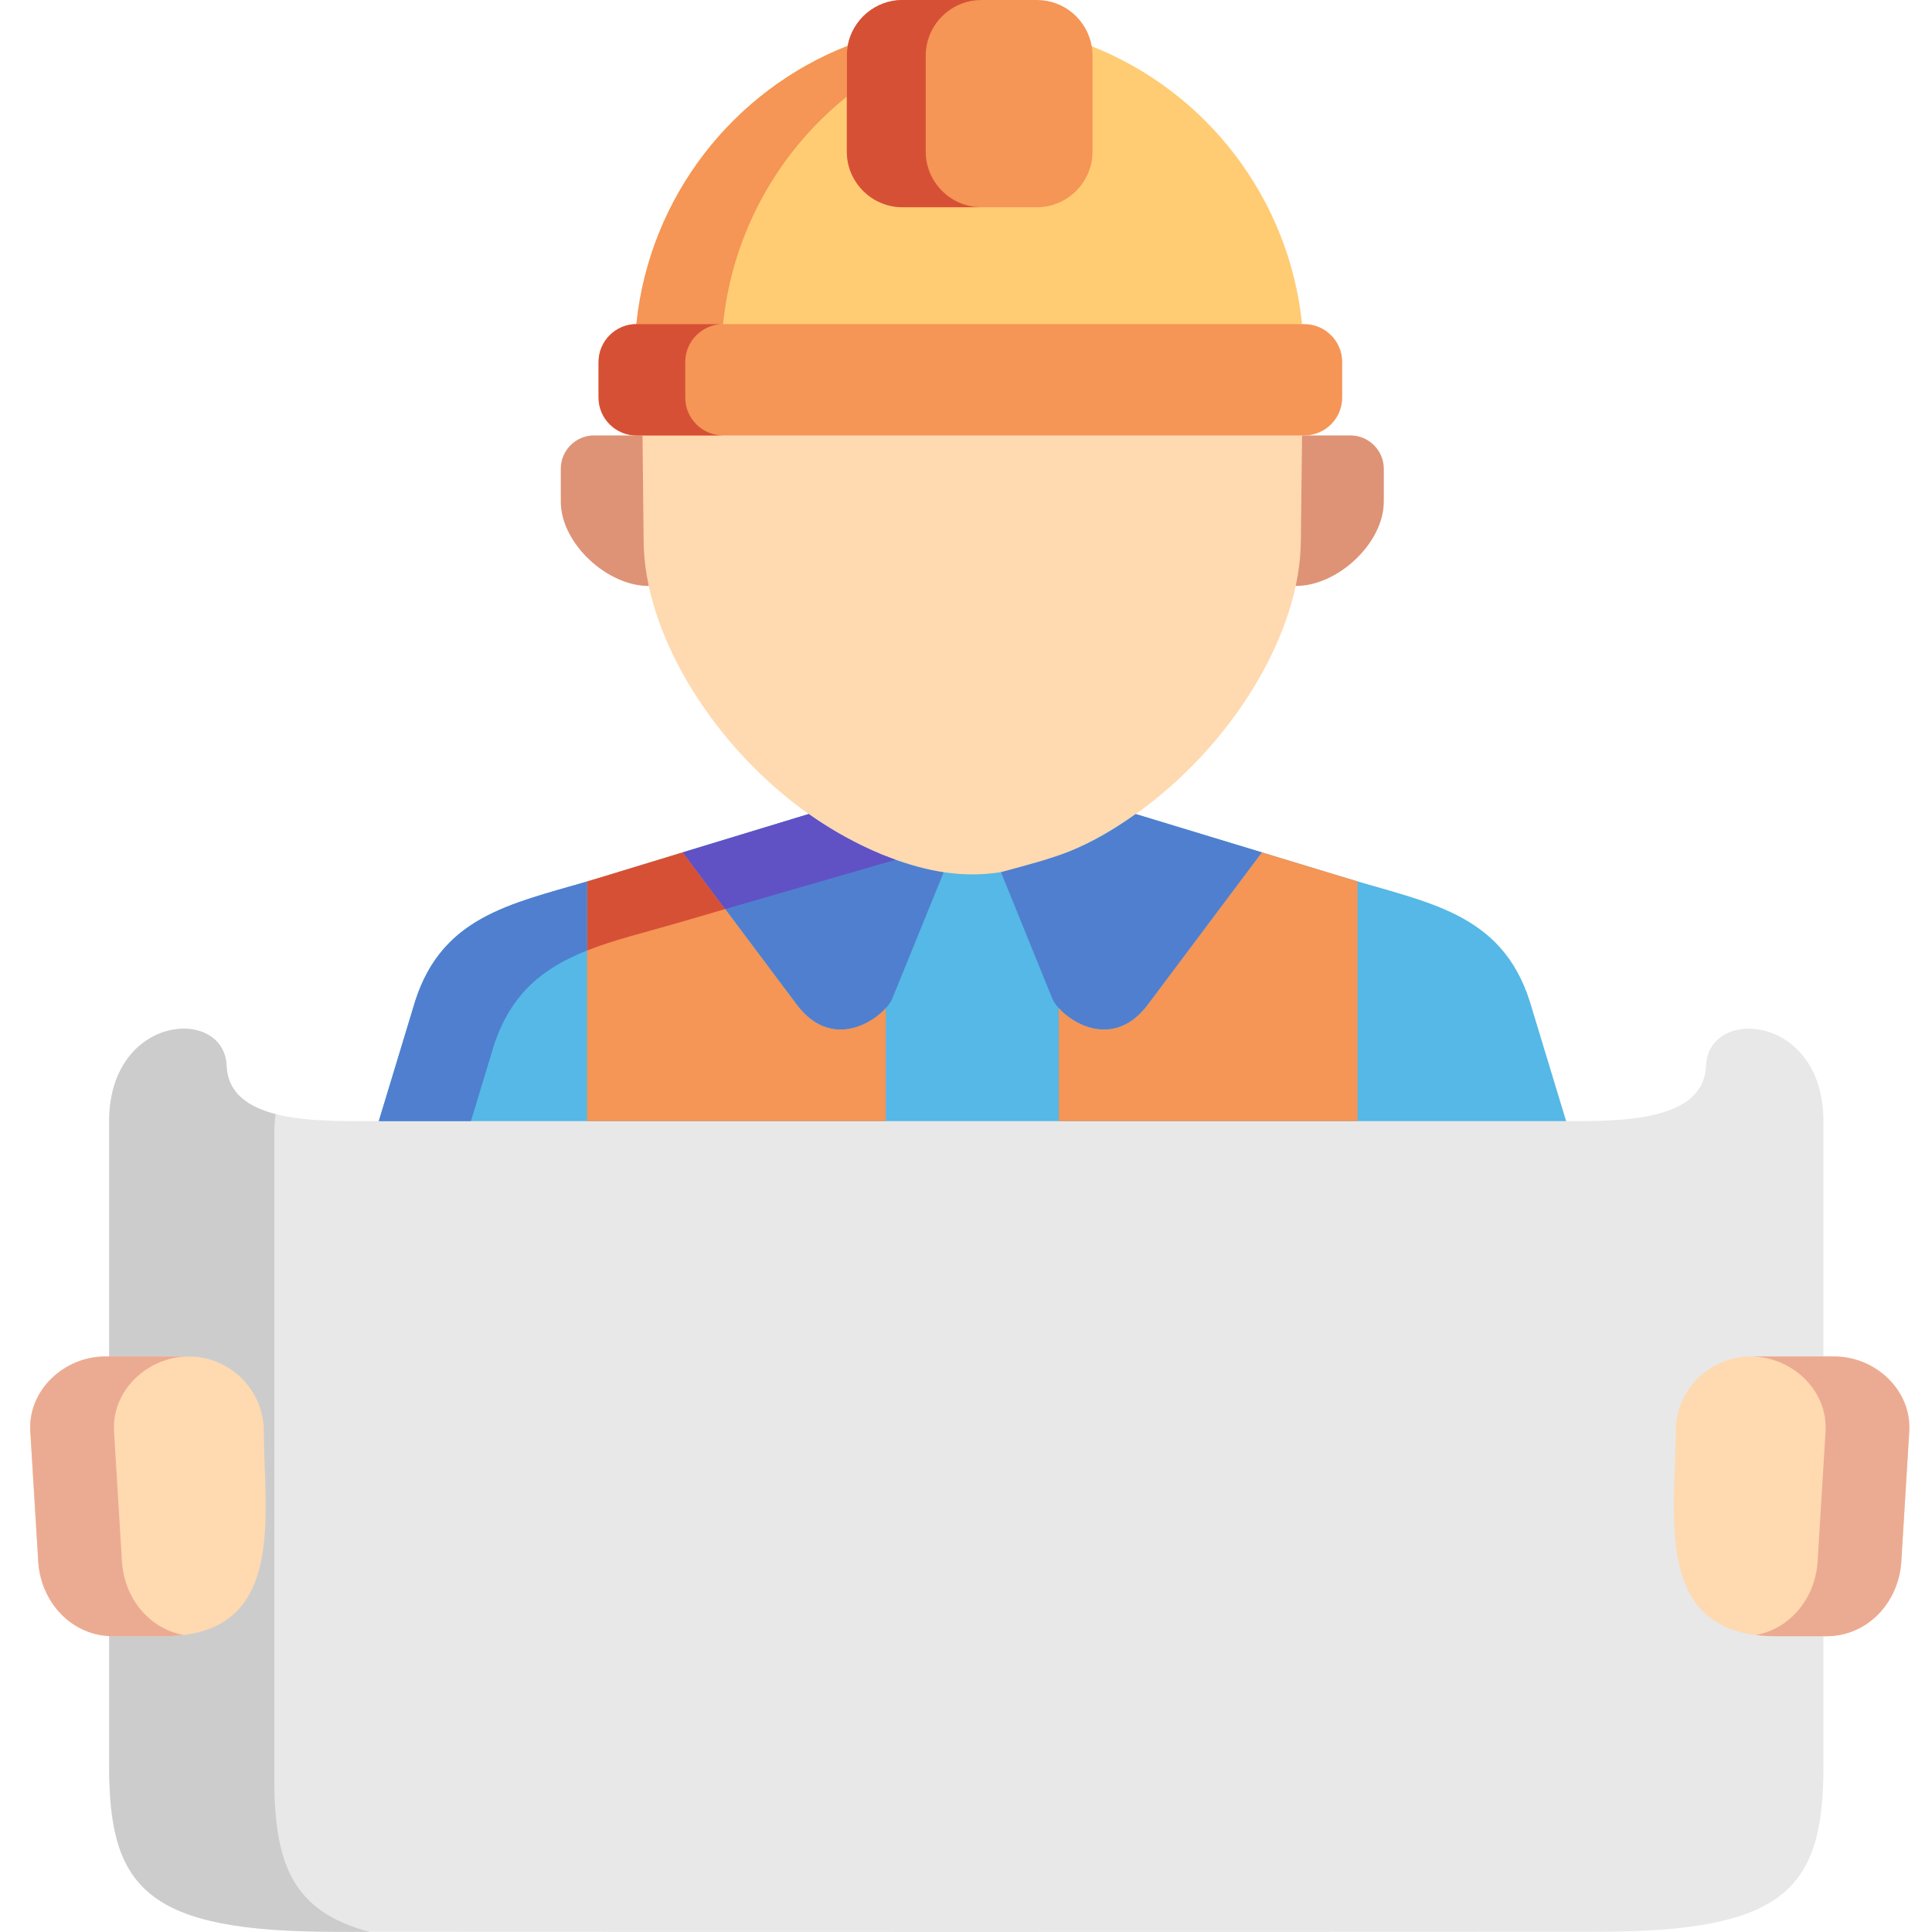 <svg xmlns="http://www.w3.org/2000/svg" viewBox="0.0 0.0 200.0 200.0" height="200.0px" width="200.0px"><path fill="#55b8e6" fill-opacity="1.0"  filling="0" d="M162.129 116.072 L100.038 128.605 L39.211 116.06 L42.986 103.593 C45.941 94.484 53.504 93.471 61.988 90.889 L83.719 84.27 L117.573 84.27 L139.351 90.889 C147.835 93.471 155.395 94.484 158.342 103.593 L162.129 116.072 Z"></path>
<path fill="#e8e8e8" fill-opacity="1.0"  filling="0" d="M11.302 182.893 L11.302 116.06 C11.302 104.993 23.221 104.14 23.459 110.339 C23.687 116.1 32.264 116.077 38.09 116.061 C38.384 116.061 38.67 116.06 38.948 116.06 L161.118 116.06 C161.395 116.06 161.682 116.061 161.975 116.061 C167.801 116.077 176.379 116.1 176.605 110.339 C176.843 104.14 188.762 104.993 188.762 116.06 L188.762 182.893 C188.762 195.552 184.782 199.977 165.358 199.977 L100.038 200.0 L34.717 199.977 C15.283 199.977 11.302 195.552 11.302 182.893 Z"></path>
<path fill="#ccc" fill-opacity="1.0"  filling="0" d="M11.302 182.893 L11.302 116.06 C11.302 104.993 23.221 104.14 23.459 110.339 C23.573 113.171 25.711 114.604 28.531 115.332 C28.441 115.958 28.395 116.629 28.395 117.345 L28.395 184.168 C28.395 193.062 30.362 197.896 38.266 199.989 L34.717 199.977 C15.283 199.977 11.302 195.552 11.302 182.893 Z"></path>
<path fill="#ffd9b0" fill-opacity="1.0"  filling="0" d="M173.466 148.18 C173.466 143.915 176.958 140.423 181.224 140.423 L189.889 140.423 C194.153 140.423 197.905 143.927 197.644 148.18 L196.825 161.624 C196.564 165.889 193.334 169.382 189.07 169.382 L183.838 169.382 C172.743 169.382 173.082 159.996 173.376 151.86 C173.421 150.589 173.466 149.349 173.466 148.18 Z"></path>
<path fill="#ffd9b0" fill-opacity="1.0"  filling="0" d="M3.137 148.18 C2.876 143.927 6.629 140.423 10.893 140.422 L19.559 140.422 C23.823 140.422 27.315 143.915 27.315 148.18 C27.315 149.348 27.36 150.589 27.405 151.859 C27.7 159.995 28.039 169.38 16.943 169.38 L11.712 169.38 C11.575 169.38 11.439 169.38 11.302 169.37 C7.243 169.153 4.207 165.753 3.957 161.624 L3.137 148.18 Z"></path>
<path fill="#ebab92" fill-opacity="1.0"  filling="0" d="M3.137 148.18 C2.876 143.927 6.629 140.423 10.893 140.422 L19.559 140.422 C15.294 140.422 11.542 143.925 11.804 148.18 L12.622 161.624 C12.85 165.422 15.431 168.607 19.014 169.255 C18.366 169.334 17.684 169.38 16.943 169.38 L11.712 169.38 C11.575 169.38 11.439 169.38 11.302 169.37 C7.243 169.153 4.207 165.753 3.957 161.624 L3.137 148.18 Z"></path>
<path fill="#ebab92" fill-opacity="1.0"  filling="0" d="M197.644 148.18 L196.825 161.624 C196.574 165.753 193.538 169.153 189.479 169.37 C189.342 169.38 189.206 169.38 189.07 169.38 L183.838 169.38 C183.099 169.38 182.405 169.334 181.769 169.255 C185.339 168.607 187.932 165.422 188.161 161.624 L188.979 148.18 C189.239 143.925 185.487 140.422 181.223 140.422 L189.888 140.422 C194.153 140.423 197.905 143.927 197.644 148.18 Z"></path>
<path fill="#507fcf" fill-opacity="1.0"  filling="0" d="M70.676 88.24 L83.731 84.27 C83.719 84.28 84.288 84.668 84.345 84.702 C88.177 87.306 93.033 89.581 97.684 90.286 L97.696 90.286 L92.361 103.391 C91.634 105.186 86.436 109.19 82.526 104.061 L70.676 88.24 Z"></path>
<path fill="#de9376" fill-opacity="1.0"  filling="0" d="M66.514 45.075 L70.586 51.66 L67.207 60.657 C62.909 60.715 58.052 56.277 58.052 51.923 L58.052 48.521 C58.052 46.634 59.599 45.075 61.487 45.075 L66.514 45.075 Z"></path>
<path fill="#ffcc73" fill-opacity="1.0"  filling="0" d="M87.756 4.743 L113.014 4.788 C124.806 9.441 133.437 20.416 134.791 33.553 L100.447 39.32 L65.877 33.553 C67.23 20.383 75.906 9.383 87.756 4.743 Z"></path>
<path fill="#f59556" fill-opacity="1.0"  filling="0" d="M87.665 5.743 C87.665 5.403 87.7 5.073 87.756 4.743 C88.234 2.059 90.599 0.0 93.419 0.0 L107.339 0.0 C110.182 0.0 112.547 2.071 113.014 4.79 C113.071 5.096 113.094 5.426 113.094 5.743 L113.094 15.697 C113.094 18.869 110.501 21.451 107.339 21.451 L93.419 21.451 C90.259 21.451 87.665 18.869 87.665 15.697 L87.665 5.743 Z"></path>
<path fill="#f59556" fill-opacity="1.0"  filling="0" d="M87.756 4.743 C87.7 5.073 87.665 5.403 87.665 5.743 L87.665 9.998 C80.615 15.662 75.816 24.045 74.849 33.553 L65.877 33.553 C67.23 20.383 75.906 9.383 87.756 4.743 Z"></path>
<path fill="#d65036" fill-opacity="1.0"  filling="0" d="M87.665 15.697 L87.665 5.743 C87.665 5.403 87.7 5.073 87.756 4.743 C88.234 2.059 90.599 0.0 93.419 0.0 L101.586 0.0 C98.764 0.0 96.399 2.059 95.921 4.743 C95.865 5.073 95.83 5.403 95.83 5.743 L95.83 15.697 C95.83 18.869 98.424 21.451 101.586 21.451 L93.419 21.451 C90.259 21.451 87.665 18.869 87.665 15.697 Z"></path>
<path fill="#de9376" fill-opacity="1.0"  filling="0" d="M134.791 45.075 L139.805 45.075 C141.693 45.075 143.251 46.634 143.251 48.521 L143.251 51.923 C143.251 56.277 138.396 60.715 134.085 60.657 L130.708 51.66 L134.791 45.075 Z"></path>
<path fill="#ffd9b0" fill-opacity="1.0"  filling="0" d="M66.627 55.868 L66.514 45.076 L100.447 39.32 L134.791 45.076 L134.665 55.87 C134.665 65.571 127.501 77.229 117.573 84.27 C114.948 86.136 112.116 87.682 109.171 88.785 C107.191 89.525 105.371 90.025 103.609 90.286 C101.619 90.595 99.686 90.595 97.684 90.286 C95.932 90.025 94.136 89.525 92.169 88.797 C91.873 88.682 91.565 88.57 91.27 88.455 C88.655 87.375 86.13 85.953 83.902 84.395 C83.89 84.384 83.879 84.384 83.867 84.372 C83.821 84.338 83.777 84.303 83.731 84.27 L83.719 84.27 C73.791 77.229 66.627 65.57 66.627 55.868 Z"></path>
<path fill="#f59556" fill-opacity="1.0"  filling="0" d="M65.877 33.553 L135.019 33.553 C137.18 33.553 138.942 35.316 138.942 37.466 L138.942 41.164 C138.942 43.312 137.18 45.076 135.019 45.076 L65.877 45.076 C63.729 45.076 61.964 43.312 61.964 41.164 L61.964 37.466 C61.964 35.316 63.729 33.553 65.877 33.553 Z"></path>
<path fill="#d65036" fill-opacity="1.0"  filling="0" d="M61.964 37.466 C61.964 35.316 63.729 33.553 65.877 33.553 L74.849 33.553 C72.699 33.553 70.938 35.316 70.938 37.466 L70.938 41.164 C70.938 43.302 72.678 45.064 74.826 45.076 L65.877 45.076 C63.727 45.076 61.964 43.312 61.964 41.164 L61.964 37.466 Z"></path>
<path fill="#507fcf" fill-opacity="1.0"  filling="0" d="M103.62 90.286 L103.609 90.286 C109.523 88.682 112.286 88.034 117.573 84.27 L130.64 88.24 L118.779 104.061 C114.868 109.19 109.671 105.186 108.943 103.391 L103.62 90.286 Z"></path>
<path fill="#f59556" fill-opacity="1.0"  filling="0" d="M60.771 91.254 C61.17 91.129 61.579 91.014 61.988 90.889 L70.676 88.239 L82.526 104.061 C85.823 108.383 90.031 106.221 91.702 104.356 L91.702 116.06 L60.771 116.06 L60.771 91.254 Z"></path>
<path fill="#f59556" fill-opacity="1.0"  filling="0" d="M109.602 104.356 C111.273 106.221 115.482 108.383 118.779 104.061 L130.64 88.239 L139.351 90.889 C139.749 91.004 140.147 91.129 140.534 91.241 L140.534 116.06 L109.602 116.06 L109.602 104.356 Z"></path>
<path fill="#d65036" fill-opacity="1.0"  filling="0" d="M60.771 91.254 C61.17 91.129 61.579 91.014 61.988 90.891 L70.676 88.24 L75.066 94.109 L70.119 95.552 C66.775 96.52 63.591 97.281 60.771 98.396 L60.771 91.254 Z"></path>
<path fill="#6052c4" fill-opacity="1.0"  filling="0" d="M83.731 84.27 C83.731 84.27 83.731 84.28 83.743 84.28 C83.743 84.293 83.754 84.293 83.754 84.293 C83.777 84.305 83.8 84.326 83.823 84.338 L83.846 84.361 L83.868 84.372 L83.902 84.395 C83.948 84.43 84.004 84.476 84.061 84.509 C84.094 84.53 84.14 84.566 84.175 84.589 C84.254 84.645 84.321 84.691 84.345 84.702 L84.367 84.725 C86.471 86.146 88.803 87.431 91.225 88.432 L91.235 88.432 C91.248 88.445 91.258 88.445 91.27 88.455 C91.396 88.501 91.521 88.547 91.646 88.603 L91.669 88.603 C92.011 88.741 92.351 88.876 92.703 89.002 L75.066 94.109 L70.676 88.24 L83.72 84.27 L83.731 84.27 Z"></path>
<path fill="#507fcf" fill-opacity="1.0"  filling="0" d="M60.771 91.254 L60.771 98.396 C56.392 100.137 52.913 102.719 51.115 108.258 L48.75 116.06 L39.211 116.06 L42.996 103.593 C45.793 94.928 52.788 93.585 60.771 91.254 Z"></path></svg>
